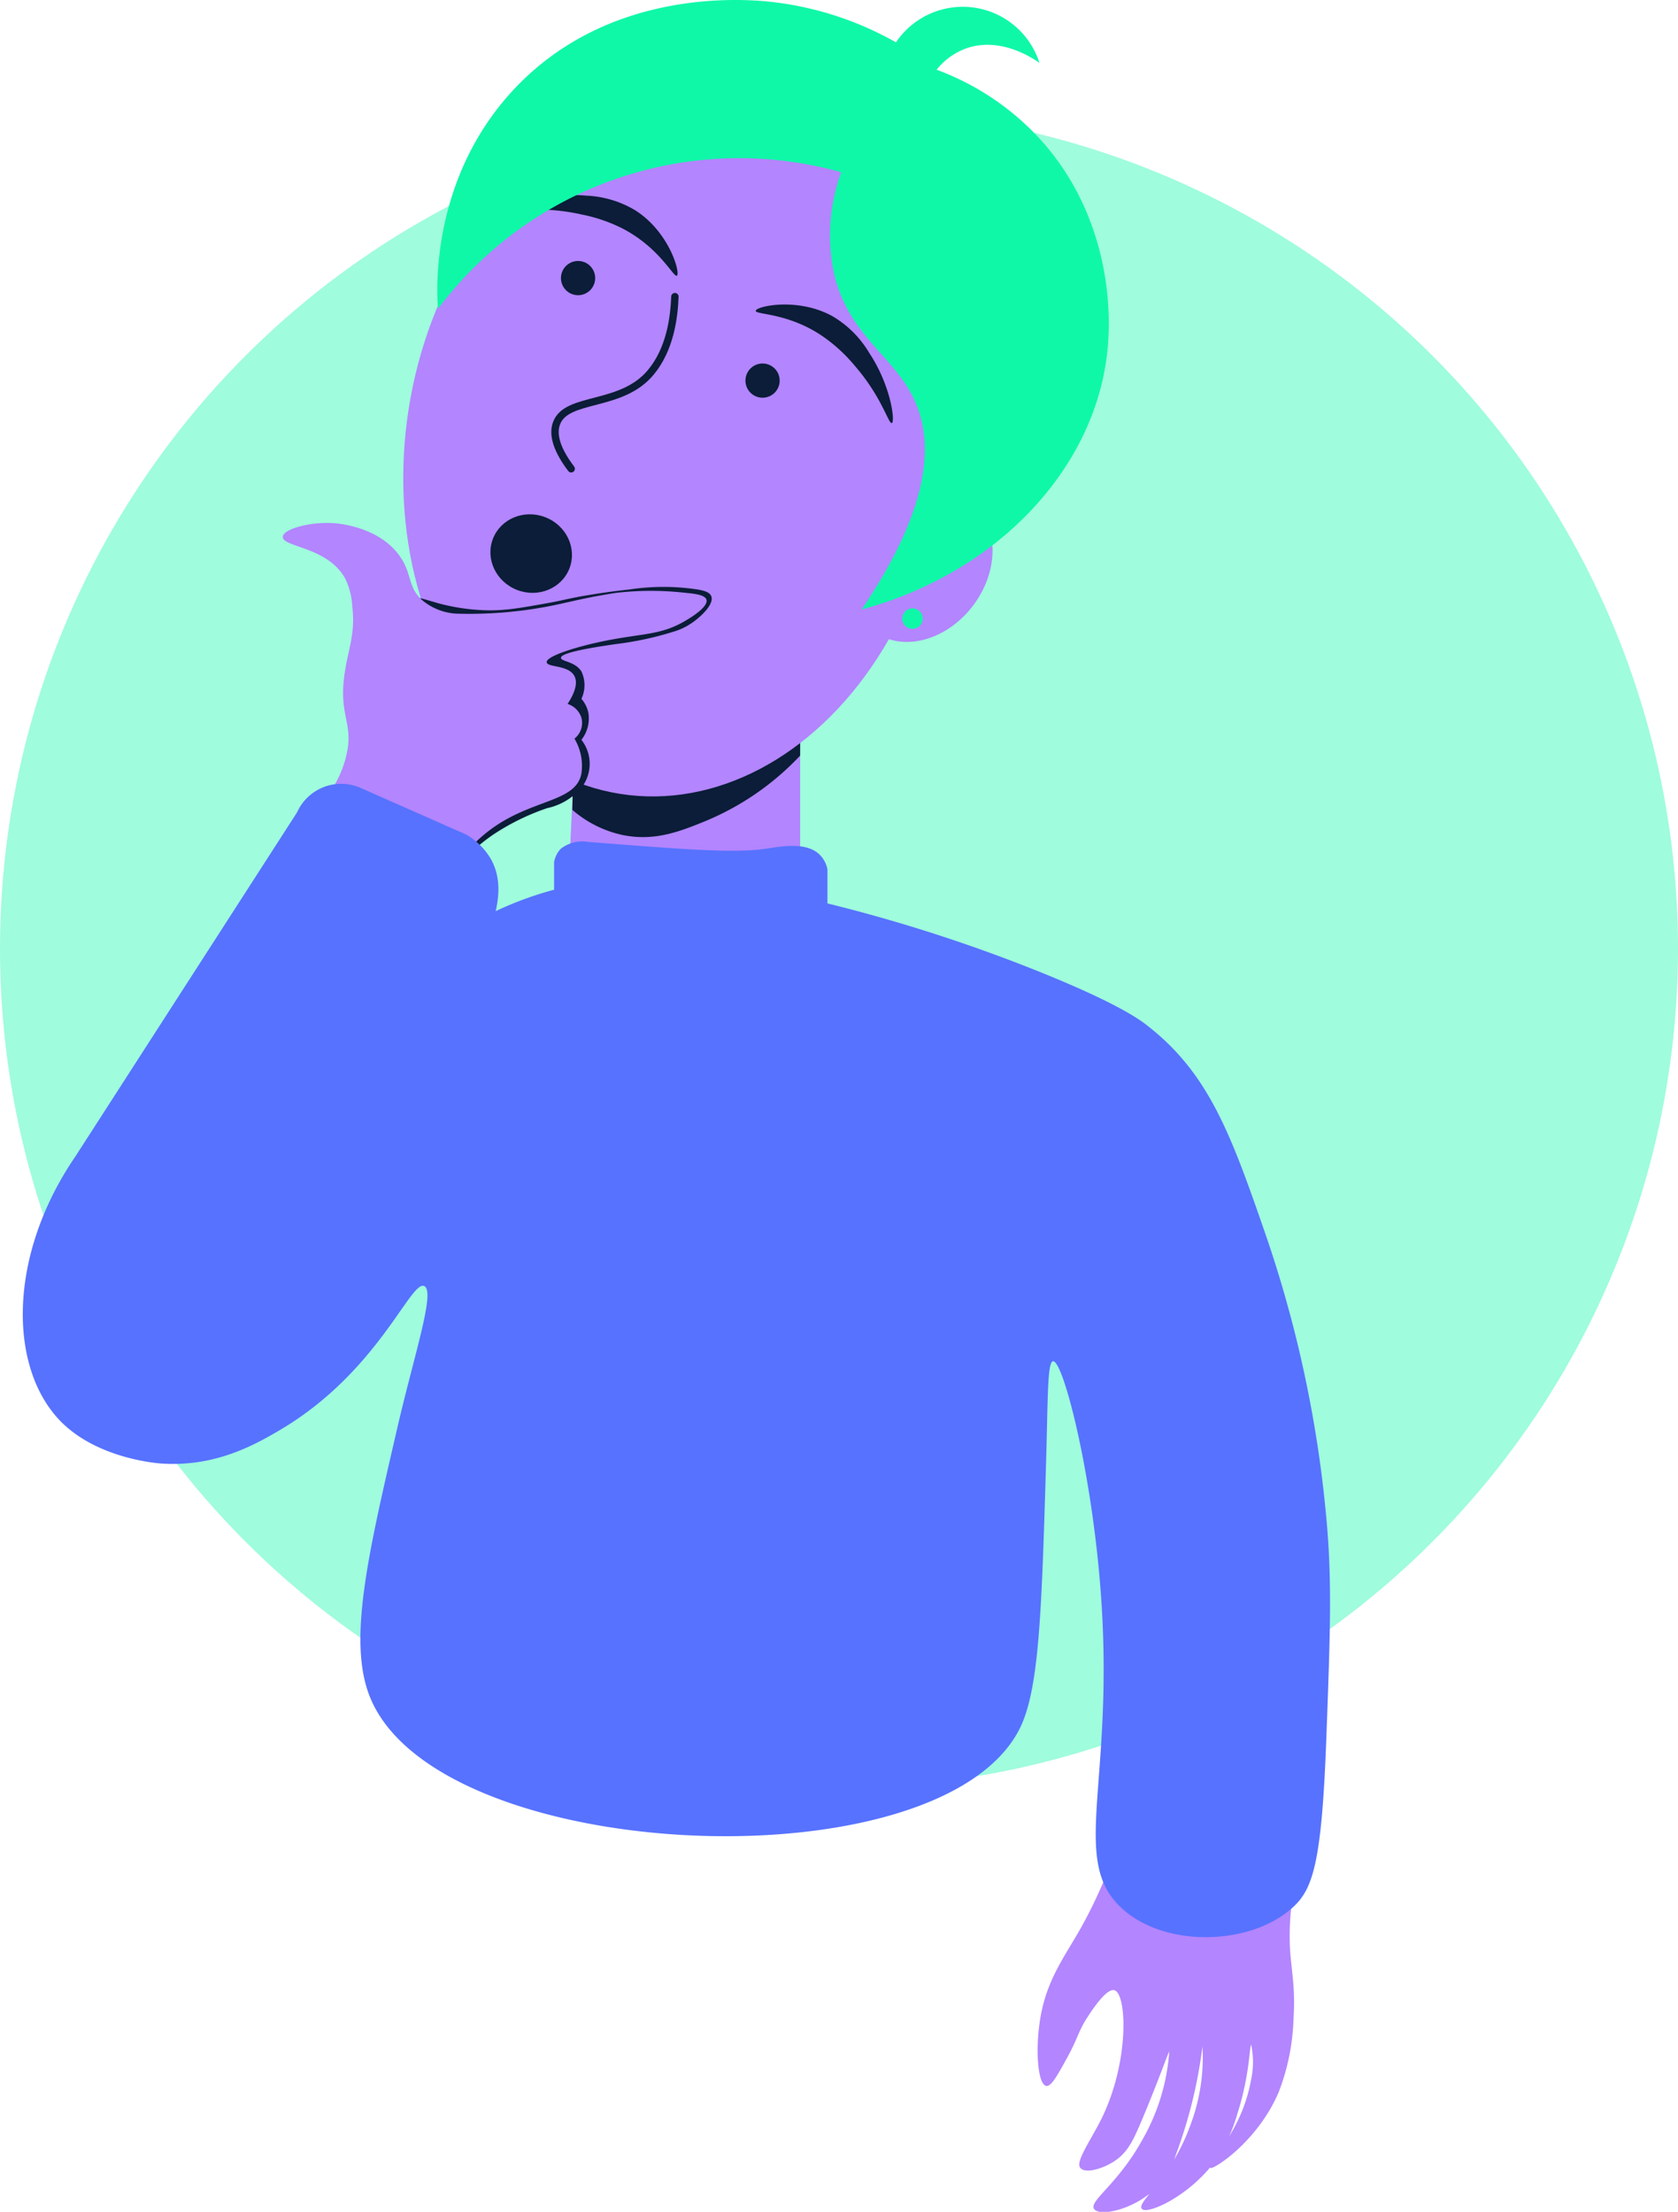 <svg xmlns="http://www.w3.org/2000/svg" viewBox="0 0 200 263.66"><defs><style>.cls-1{fill:#9ffcdc;}.cls-2{fill:#b385ff;}.cls-3{fill:#0b1d38;}.cls-4{fill:#0ff8a8;}.cls-5,.cls-7{fill:none;}.cls-5{stroke:#0c1d37;stroke-linecap:round;stroke-linejoin:round;stroke-width:0.88px;}.cls-6{fill:#5772ff;}</style></defs><title>What is Impact Labs v2</title><g id="Layer_2" data-name="Layer 2"><g id="Layer_1-2" data-name="Layer 1"><circle class="cls-1" cx="100" cy="113.09" r="100"/><path class="cls-2" d="M156.27,218.58a30.4,30.4,0,0,0-2.52,13.64c.17,2.83.67,4.65.42,8.5a26.27,26.27,0,0,1-1.78,8.71c-2.52,5.9-7.81,9.26-8.14,9-.17-.15.9-1.19,2.44-4.08a19.07,19.07,0,0,0,2.44-6.51,9.86,9.86,0,0,0,0-4.08c-.2,0-.16,3.55-1.63,8.15a21.89,21.89,0,0,1-1.62,4.07c-2.93,5.32-9.08,8.13-9.78,7.33s3.34-3.38,5.7-9.77a22.85,22.85,0,0,0,1.52-9.59,57,57,0,0,1-3.15,12.85,10.35,10.35,0,0,1-2.44,4.07c-2.62,2.56-6.72,3.4-7.33,2.44s2.79-2.9,5.7-8.14a24.57,24.57,0,0,0,3.26-10.59c-.1,0-1.08,2.94-3.26,8.14-1,2.36-1.67,3.84-3.26,4.89-1.39.92-3.47,1.53-4.07.82s1-2.92,2.44-5.71c3.44-6.88,3.11-15,1.63-15.47-.94-.31-2.69,2.38-3.26,3.26-1.07,1.65-1.11,2.48-2.44,4.88-1.13,2.05-1.87,3.37-2.44,3.26-1-.18-1.31-4.19-.75-7.79.72-4.72,2.8-7.39,4.82-10.94a55,55,0,0,0,5.56-14.19,18.17,18.17,0,0,0,7.52,4.52A19.39,19.39,0,0,0,156.27,218.58Z"/><path class="cls-2" d="M67.68,106.87l.81-17.08,26.88-4.91V106Z"/><path class="cls-3" d="M84,97.91c-3,1.22-6,2.4-9.78,1.63a13.44,13.44,0,0,1-6-3q.15-8.28.32-16.57L79.1,71.85h5.66A10.64,10.64,0,0,1,95.37,82.46v7.61A32.65,32.65,0,0,1,84,97.91Z"/><ellipse class="cls-2" cx="80.37" cy="53.7" rx="41.44" ry="32.04" transform="translate(14.85 124.77) rotate(-81.08)"/><path class="cls-3" d="M58.71,99.54a20.74,20.74,0,0,0-7.33,9,14.08,14.08,0,0,0-4.07-7.33c-3-2.72-5.91-2.8-6.52-4.89s1.39-2.69,2.45-6.51c1.21-4.38-1-4.86,0-10.59a30.77,30.77,0,0,0,.42-4.11c.06-2.11,0-2.67.23-3a.9.9,0,0,1,.16-.21c1.19-1.39,3.79-1,4.89-.82.71.11,1.46.3,1.76.38l1.5.44a24.34,24.34,0,0,0,4.89.81c2.61.18,4.57-.17,8.14-.81,1.9-.34,2-.44,4.07-.82,2.39-.42,4.37-.67,5.71-.81h0a27,27,0,0,1,8.14,0c.64.11,1.43.28,1.63.81.36.93-1.24,2.47-2.44,3.26a7.69,7.69,0,0,1-1.63.82,38.27,38.27,0,0,1-7.33,1.62c-2.68.39-6.52,1-6.52,1.63,0,.46,1.67.41,2.44,1.63a3.83,3.83,0,0,1,0,3.26,3.77,3.77,0,0,1,.82,1.63,4.13,4.13,0,0,1-.82,3.26,4.64,4.64,0,0,1-.81,6.52,7.31,7.31,0,0,1-3.26,1.62A27.75,27.75,0,0,0,58.71,99.54Z"/><ellipse class="cls-2" cx="109.94" cy="67.61" rx="9.58" ry="7.57" transform="translate(-10.23 114.69) rotate(-52.98)"/><circle class="cls-3" cx="68.9" cy="33.15" r="2.04"/><circle class="cls-3" cx="90.89" cy="45.37" r="2.04"/><circle class="cls-4" cx="108.76" cy="73.74" r="1.22"/><path class="cls-3" d="M90.08,37.05c0-.53,5-1.67,9.17.66a12.4,12.4,0,0,1,4.36,4.37c2.6,3.92,3.09,8.2,2.69,8.35s-1.16-3.08-4.43-6.84A19,19,0,0,0,98,40.05C93.89,37.26,90,37.52,90.08,37.05Z"/><path class="cls-3" d="M80.68,32.86c.44-.29-.88-5.17-4.93-7.77a12.39,12.39,0,0,0-5.91-1.77c-4.68-.43-8.69,1.17-8.63,1.59s3.26-.44,8.12.66a18.88,18.88,0,0,1,4.93,1.7C78.69,29.6,80.28,33.11,80.68,32.86Z"/><path class="cls-5" d="M80.44,35.36c-.09,2.49-.57,6.24-2.85,9-3.52,4.29-10.08,2.84-11.26,6.11-.38,1-.31,2.7,1.75,5.41"/><ellipse class="cls-3" cx="63.31" cy="65.99" rx="4.65" ry="4.89" transform="translate(-21.07 101.24) rotate(-68.86)"/><path class="cls-4" d="M100.26,20.53a22,22,0,0,0-.82,12.22c1.85,7.6,7.44,9.75,9.78,15.47,1.88,4.6,1.87,12-6.52,24.44C118.92,68.28,130.6,55.8,132,41.71c.7-7-.81-17.27-8.15-25.25a31.54,31.54,0,0,0-12.22-8.15,8.08,8.08,0,0,1,3.26-2.44c4.39-1.75,8.63,1.37,9,1.63a9.59,9.59,0,0,0-17.1-2.45A38.84,38.84,0,0,0,91.3.16C87-.23,71.91-.84,61.16,10.75,51.47,21.2,52,34.27,52.2,36.82a44.87,44.87,0,0,1,48.06-16.29Z"/><path class="cls-2" d="M58.54,98.83c-6.16,4.52-6.81,11.2-9.1,10.76-1.72-.33-.85-4-4.14-7.45-2.94-3.09-5.93-2.58-6.62-5-.59-2,1.4-2.73,2.48-6.62,1.23-4.44-1-4.94,0-10.76.44-2.64,1.19-4.35.83-7.45A8.54,8.54,0,0,0,41.16,69c-2.08-3.85-7.5-3.75-7.45-5,0-.9,3.07-1.78,5.79-1.65.57,0,5.8.36,8.28,4.14,1.32,2,.83,3.44,2.48,5a6.92,6.92,0,0,0,4.14,1.66,50.38,50.38,0,0,0,10.76-.83c2.55-.48,4.11-1,8.28-1.65a36.2,36.2,0,0,1,8.28,0c1.19.11,2.32.26,2.48.82.25.88-2,2.21-2.48,2.49-3,1.79-5.15,1.48-9.94,2.48-3.61.76-6.69,1.83-6.62,2.48s2.61.29,3.31,1.66c.48.94-.12,2.24-.82,3.31a2.54,2.54,0,0,1,1.65,1.65,2.4,2.4,0,0,1-.83,2.49,6.32,6.32,0,0,1,.83,4.14C68.67,95.65,63.48,95.2,58.54,98.83Z"/><path class="cls-6" d="M158.09,207.07c-.55,15.12-1.62,18.17-4.07,20.36-5,4.5-15.21,4.8-20.36,0-6.19-5.75-.79-14.8-2.45-37.47-1.06-14.49-4.5-27.82-5.7-27.69-.68.07-.61,4.46-.81,11.4-.55,18.62-.82,27.94-3.26,32.58-9.84,18.75-69.52,16-77.39-4.07-2.57-6.56-.25-16.62,3.26-31.77,2-8.74,4.62-16.47,3.26-17.1-1.63-.76-5.44,10.17-17.11,17.1-3,1.77-7.59,4.38-13.85,4.07-.49,0-7.69-.46-12.21-4.88C1,163.31.81,149.8,9,137.83l26.41-41A5.76,5.76,0,0,1,43,93.93l12.58,5.56a8.19,8.19,0,0,1,2.9,2.86c3.1,5.43-2,13.46-9.55,25.7-15.49,25.06-15.77,26.3-16.29,26.07-2-.87,1.93-27.34,18.73-40.73a40.72,40.72,0,0,1,14.67-7.33V102.8a3,3,0,0,1,.81-1.63,4.18,4.18,0,0,1,3.26-.81c11.59.91,17.39,1.36,21.18.81,1.79-.26,4.93-.9,6.51.82a3.39,3.39,0,0,1,.82,1.63v4.07a189.45,189.45,0,0,1,25.25,8.14c9.53,3.84,12.14,5.82,13,6.52,7.23,5.68,9.86,12.94,13.85,24.44A143.92,143.92,0,0,1,158.09,181C158.78,188.47,158.55,194.67,158.09,207.07Z"/><line class="cls-7" x1="136.1" y1="198.11" x2="136.91" y2="198.11"/></g></g></svg>